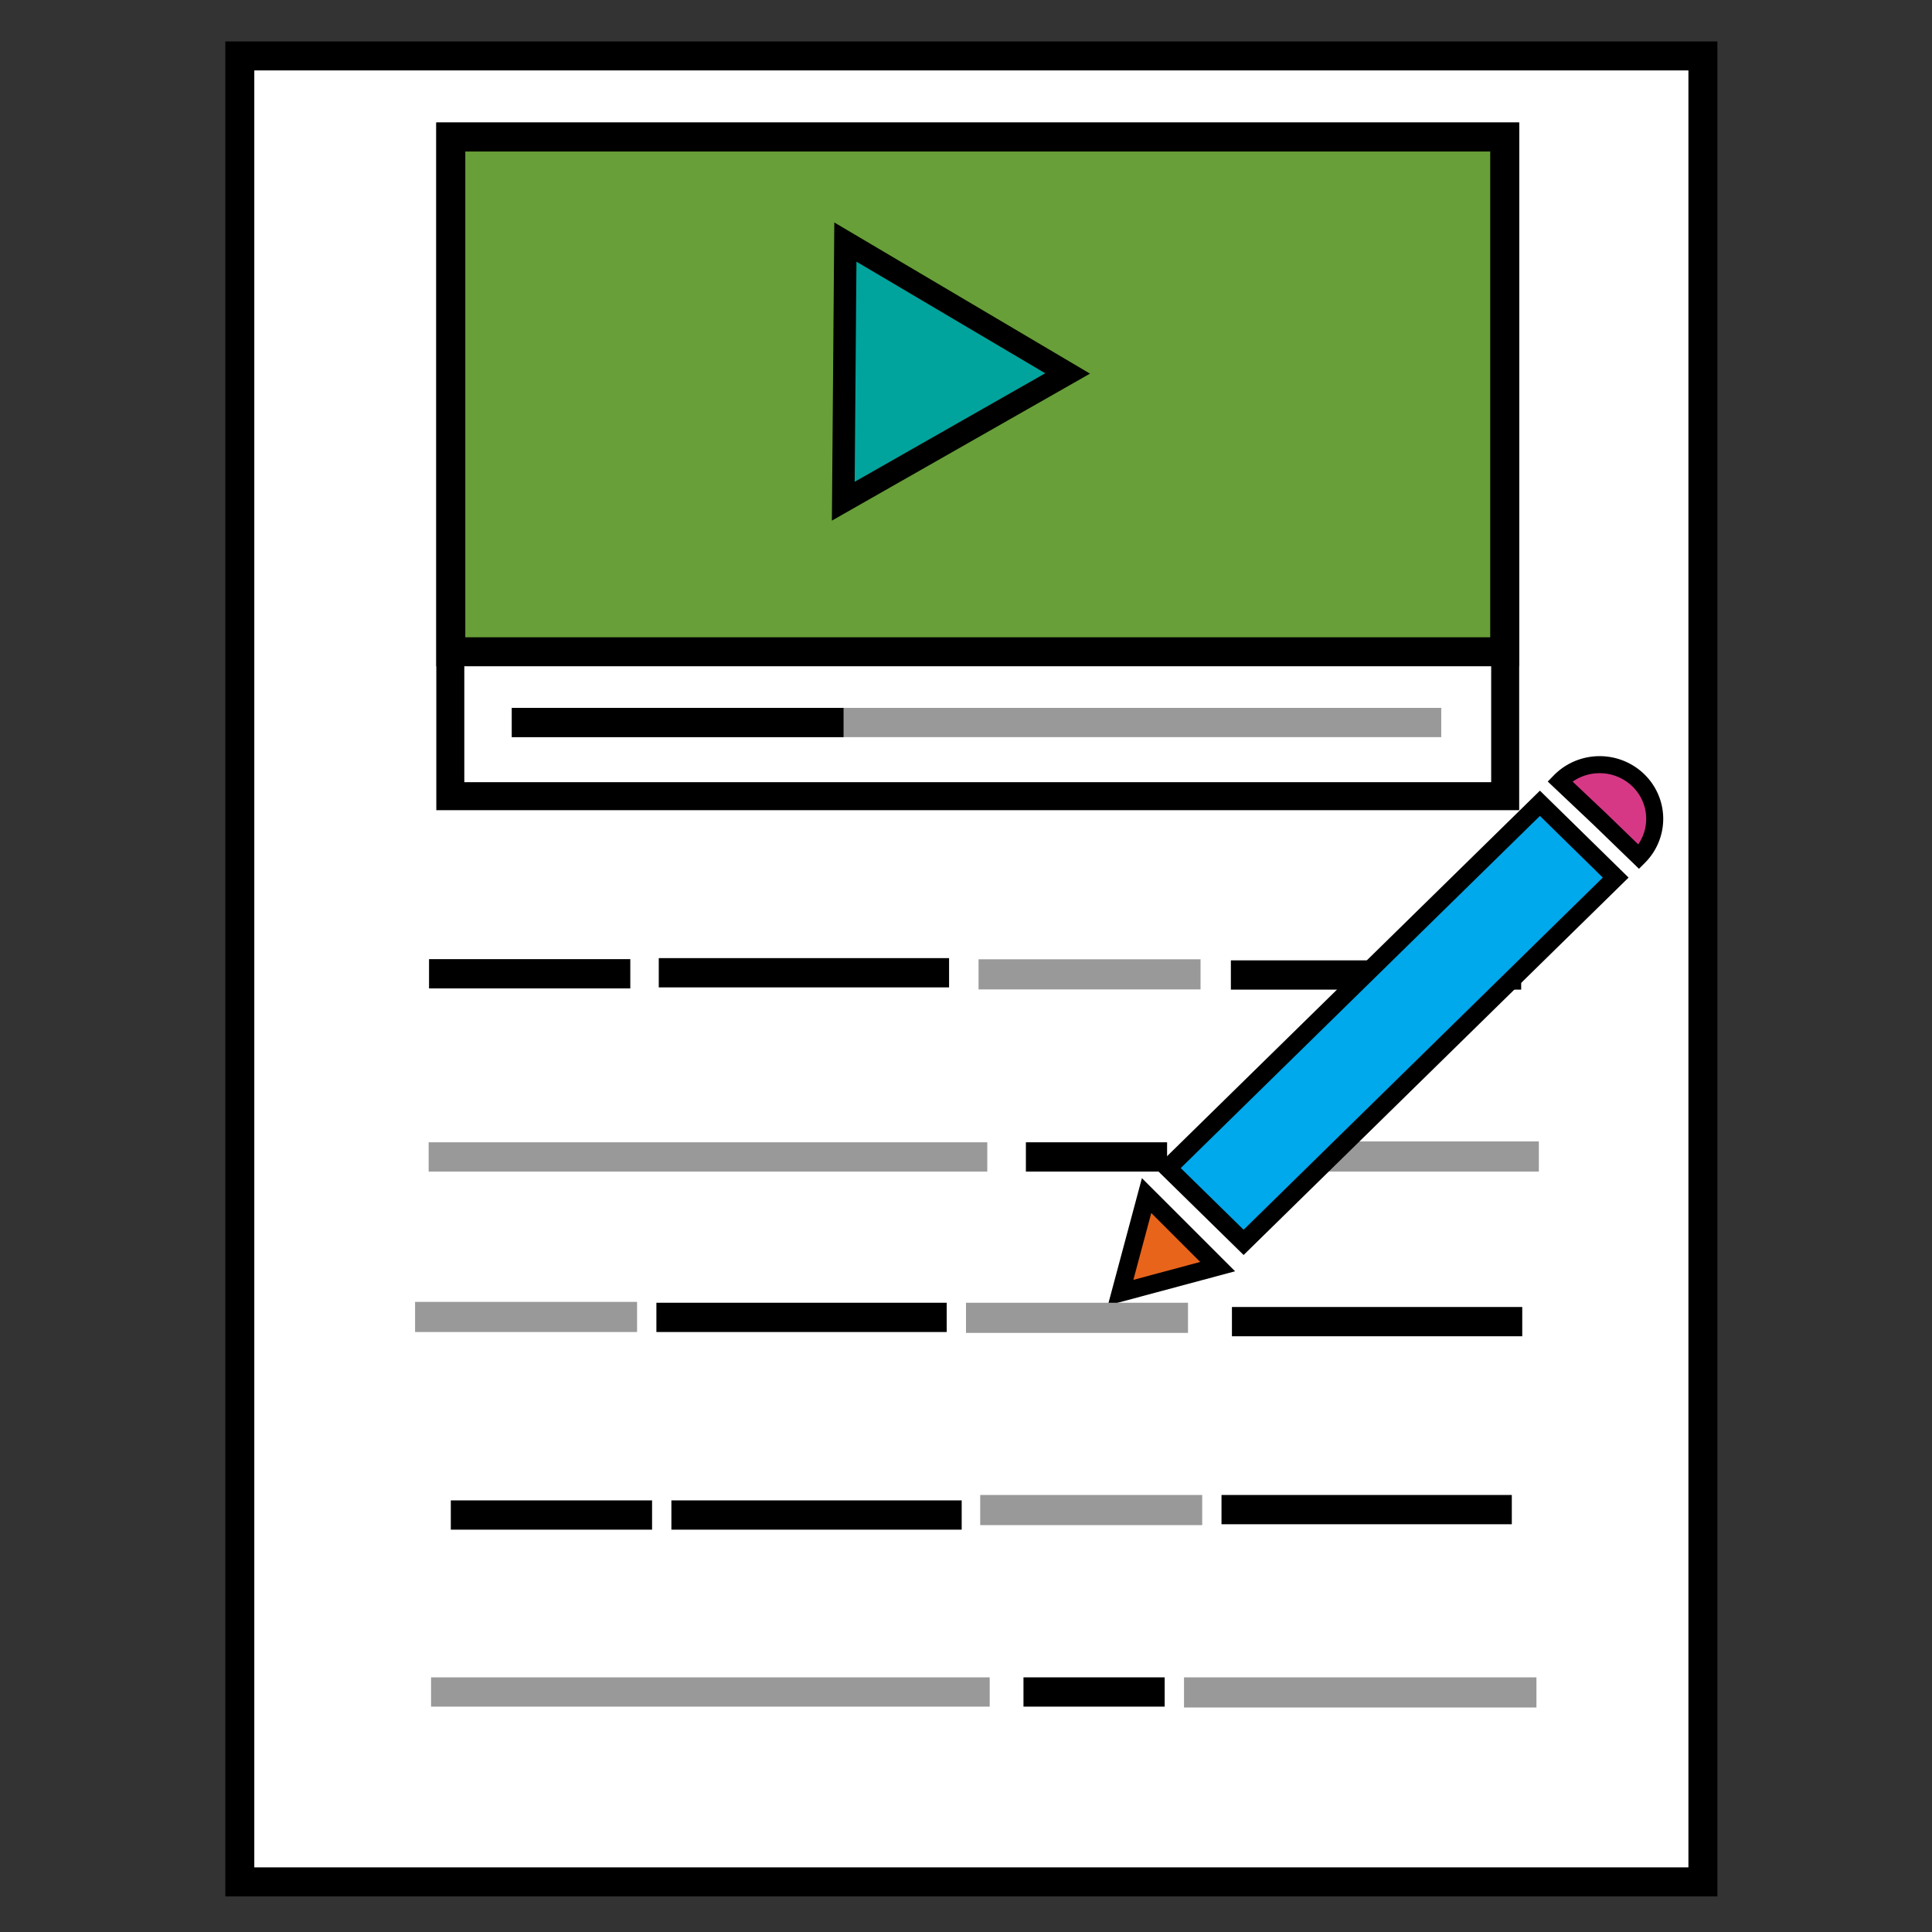 <?xml version="1.0" encoding="UTF-8"?>
<svg width="200" height="200" version="1.1" viewBox="0 0 200 200" xmlns="http://www.w3.org/2000/svg">

 <rect x="0" y="0" width="200" height="200" fill="#333333" stroke="none"/>

 <g stroke="#000" stroke-linecap="square">
  <rect x="24.825" y="5.79" width="151.46" height="189.02" ry="0" fill="white" stroke-width="3"/>
  <path d="m126.05 131.12-10.046 2.693 2.691-10.047 3.678 3.677z" fill="#e8641b" stroke-width="1.869"/>
  <path d="m161.48 80.88a5.703 5.608 1.2528e-4 0 1 5.501-1.553 5.703 5.608 1.2528e-4 0 1 4.102 3.924 5.703 5.608 1.2528e-4 0 1-1.427 5.449l-4.064-3.934z" fill="#d73886" stroke-width="1.763"/>
  <rect x="46.616" y="14.134" width="109.2" height="68.287" fill="none" stroke-width="2.898"/>
  <rect x="46.667" y="14.185" width="109.1" height="53.286" fill="#689F38" stroke-width="3"/>
 </g>
 <g>
  <path d="m87.296 51.884 23.223-13.224-23.006-13.602-0.108 13.413z" fill="#00a49d" stroke="#000" stroke-linecap="square" stroke-width="2.326"/>
  <rect x="52.98" y="73.279" width="96.217" height="3.03" fill="#999" style="paint-order:fill markers stroke"/>
  <rect x="52.98" y="73.279" width="34.345" height="3.03" style="paint-order:fill markers stroke"/>
  <rect x="44.414" y="99.29" width="20.834" height="3.03" style="paint-order:fill markers stroke"/>
  <rect x="44.373" y="118.25" width="57.831" height="3.03" fill="#999" style="paint-order:fill markers stroke"/>
  <rect x="101.3" y="99.305" width="22.981" height="3.12" fill="#999" style="paint-order:fill markers stroke"/>
 </g>
 <g>
  <rect x="68.196" y="99.184" width="30.052" height="3.03" style="paint-order:fill markers stroke"/>
  <rect x="127.42" y="99.416" width="30.052" height="3.03" style="paint-order:fill markers stroke"/>
  <rect x="106.2" y="118.25" width="14.617" height="3.03" style="paint-order:fill markers stroke"/>
 </g>
 <g>
  <rect x="122.82" y="118.16" width="36.481" height="3.12" fill="#999" style="paint-order:fill markers stroke"/>
  <rect x="46.668" y="155.32" width="20.834" height="3.03" style="paint-order:fill markers stroke"/>
  <rect x="101.47" y="154.76" width="22.981" height="3.12" fill="#999" style="paint-order:fill markers stroke"/>
  <rect x="67.95" y="134.86" width="30.052" height="3.03" style="paint-order:fill markers stroke"/>
  <rect x="127.53" y="135.3" width="30.052" height="3.03" style="paint-order:fill markers stroke"/>
  <rect x="44.623" y="173.64" width="57.831" height="3.03" fill="#999" style="paint-order:fill markers stroke"/>
  <rect x="105.95" y="173.64" width="14.617" height="3.03" style="paint-order:fill markers stroke"/>
 </g>
 <g fill="#999">
  <rect x="122.57" y="173.64" width="36.481" height="3.12" style="paint-order:fill markers stroke"/>
  <rect x="42.969" y="134.77" width="22.981" height="3.12" style="paint-order:fill markers stroke"/>
  <rect x="100" y="134.86" width="22.981" height="3.12" style="paint-order:fill markers stroke"/>
 </g>
 <g>
  <rect x="126.45" y="154.76" width="30.052" height="3.03" style="paint-order:fill markers stroke"/>
  <rect x="69.502" y="155.32" width="30.052" height="3.03" style="paint-order:fill markers stroke"/>
  <rect transform="matrix(.714 -.7 .714 .7 0 0)" x="-1.711" y="171.03" width="53.947" height="10.987" fill="#00a8ec" stroke="#000" stroke-linecap="square" stroke-width="1.869"/>
 </g>
</svg>
